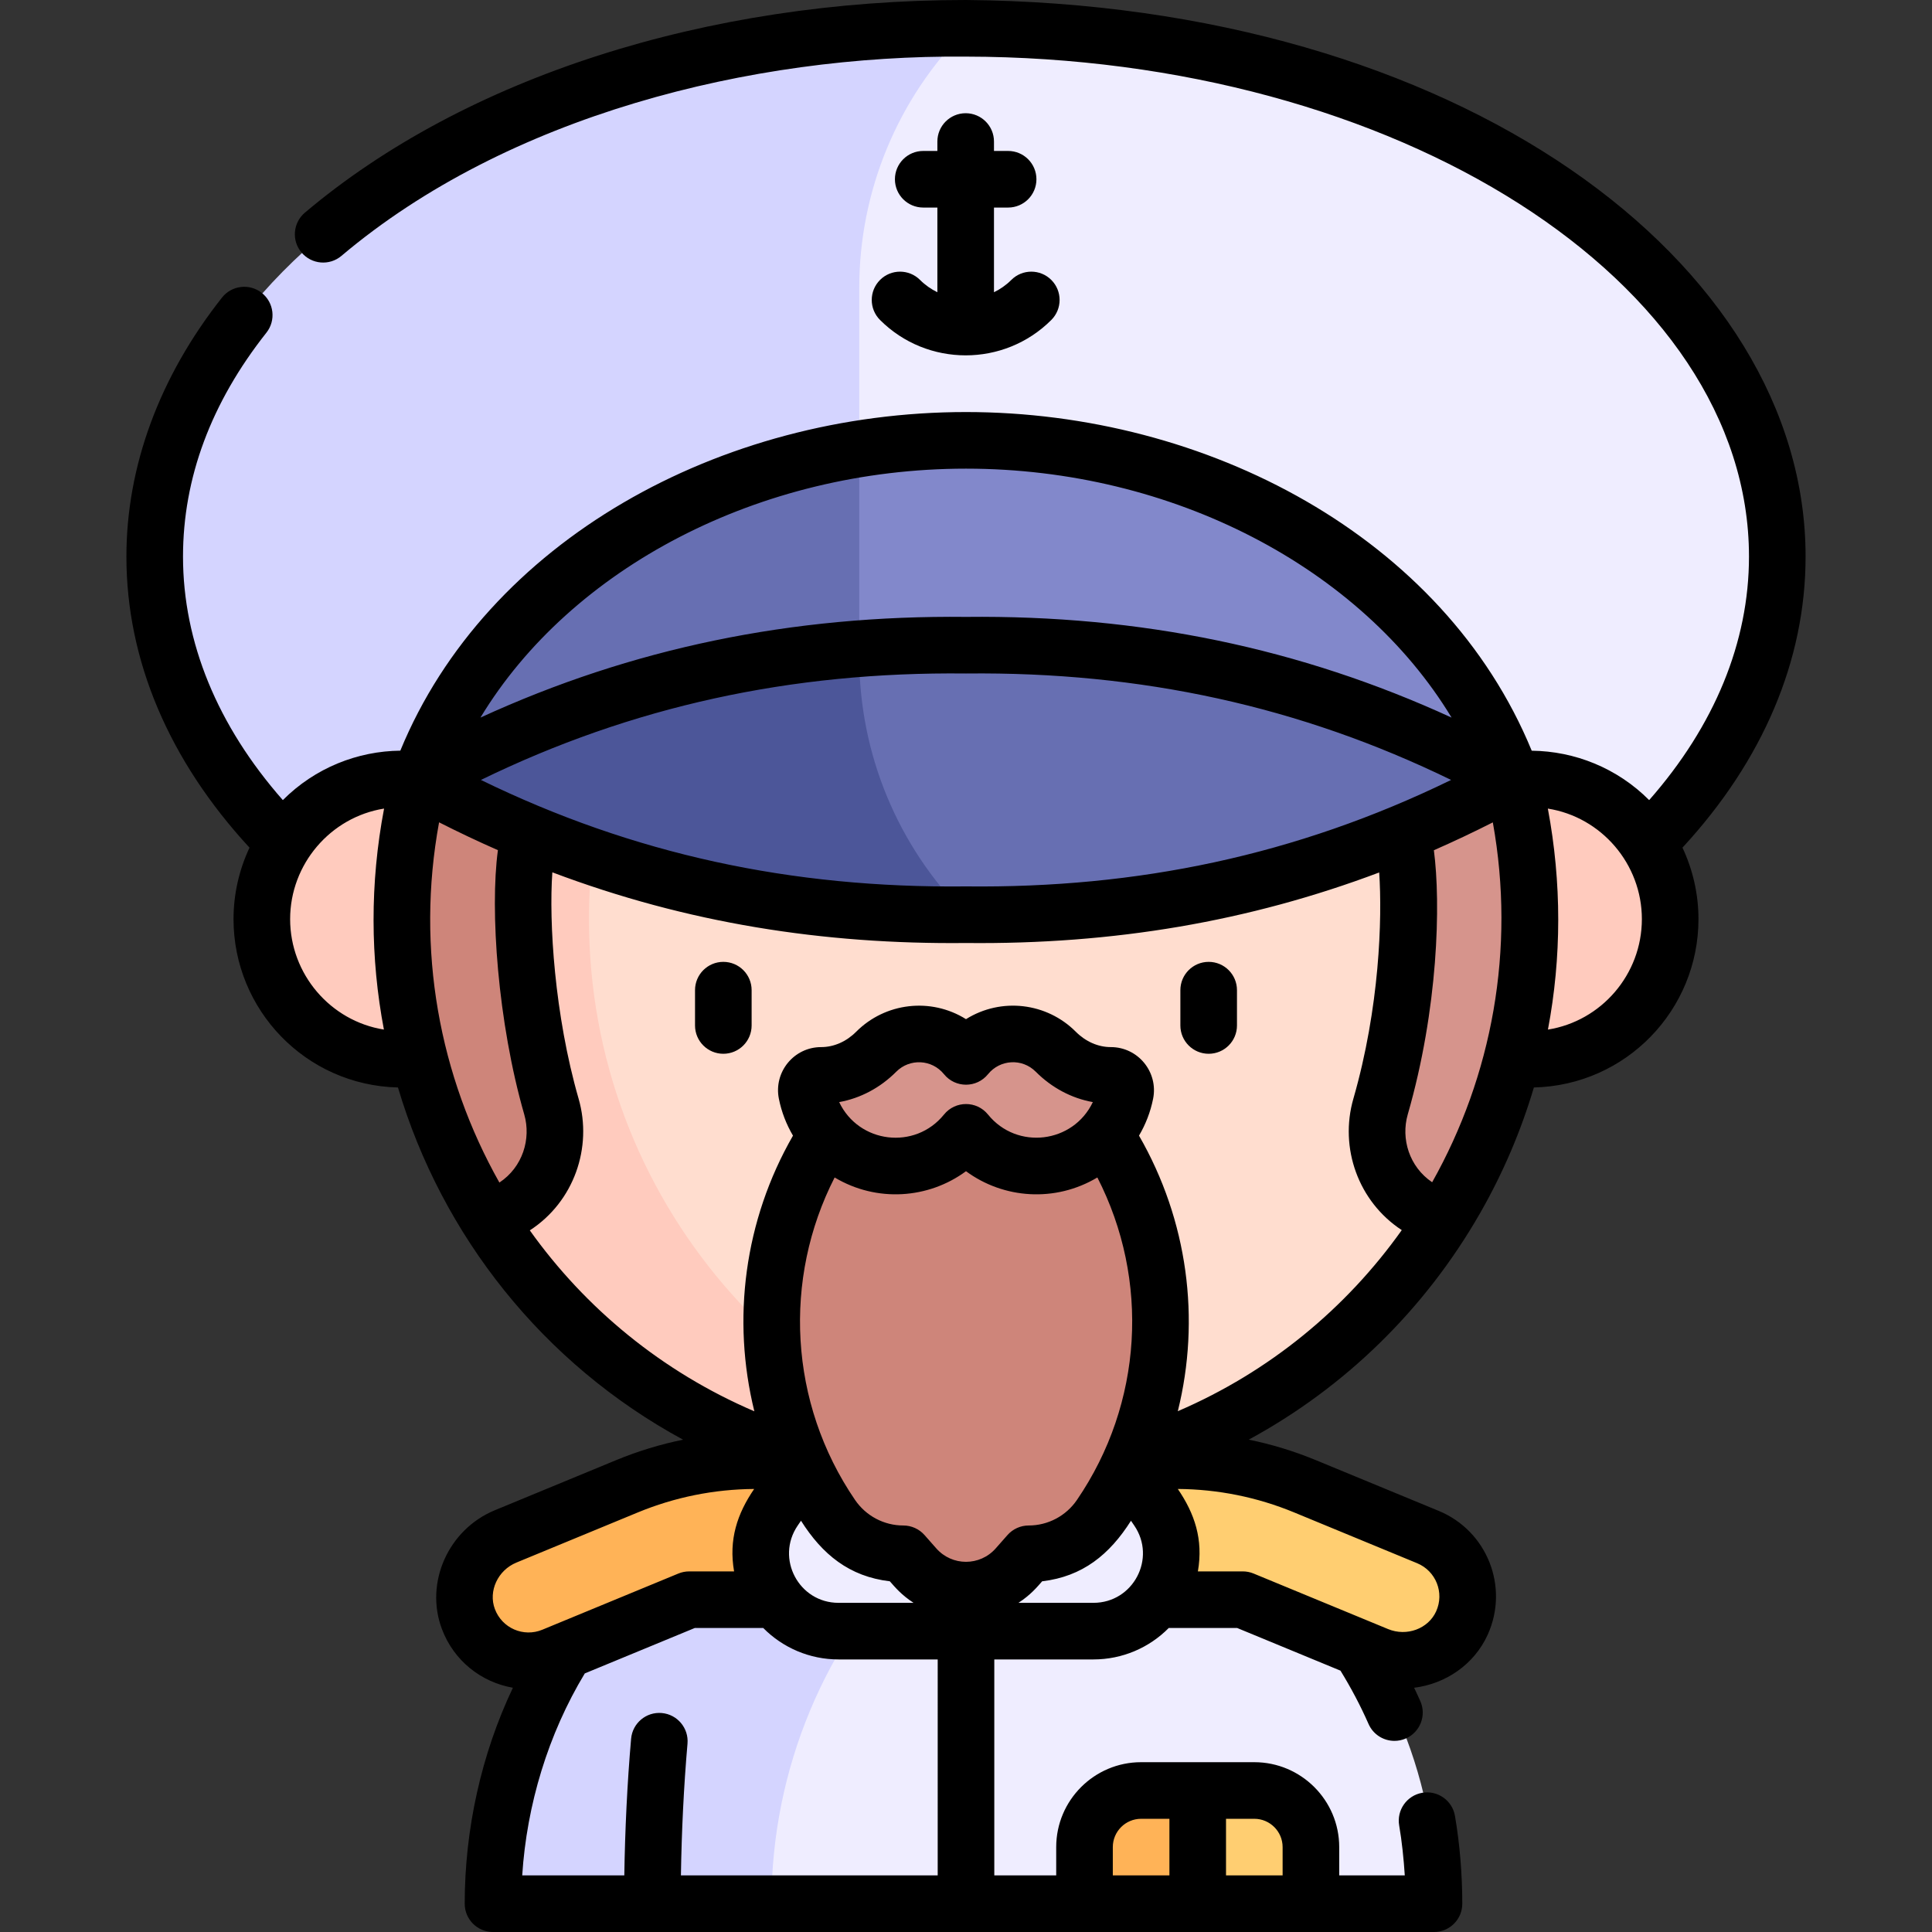 <svg id="Capa_1" enable-background="new 0 0 512 512" height="512" viewBox="0 0 512 512" width="512" xmlns="http://www.w3.org/2000/svg"><rect x="0" y="0" width="512" height="512" fill="#333333" stroke="none"/><g><g><path d="m256.451 7.504-40.051 18.736v147.88l39.599 18.285v95.095h.001c118.741 0 215-62.68 215-140 0-77.222-96.016-139.838-214.549-139.996z" fill="#efedff"/><path d="m227.714 174.121v-97.881c0-25.612 10.174-50.175 28.285-68.285l.452-.452c-.151 0-.3-.004-.451-.004-118.741 0-215 62.68-215 140s96.258 140 214.999 140v-45.094c-18.11-18.109-28.285-42.672-28.285-68.284z" fill="#d4d4ff"/></g><g><path d="m380.684 504.5c0-17.642-3.696-34.433-10.334-49.657-7.179-16.464-17.907-31.244-31.338-43.261h-137.426v92.918z" fill="#efedff"/><path d="m173.002 411.582c-13.459 12.017-24.151 26.746-31.352 43.262-6.638 15.224-10.333 32.014-10.333 49.656h73.119c.041-36.281 14.553-68.987 37.832-92.918z" fill="#d4d4ff"/></g><g><path d="m200.491 387.075c-11.787 0-23.459 2.315-34.353 6.814l-32.148 13.276c-8.558 3.534-13.116 13.205-9.87 21.875 3.394 9.065 13.587 13.451 22.462 9.786l36.056-14.89h73.362v-36.862h-55.509z" fill="#ffb357"/><path d="m378.416 407.336-32.561-13.447c-10.894-4.499-22.566-6.814-34.353-6.814h-55.502v36.862h73.354l35.644 14.72c8.557 3.534 18.611-.102 22.429-8.537 3.991-8.819-.136-19.119-9.011-22.784z" fill="#ffce71"/></g><path d="m289.774 432.269h-67.557c-12.144 0-20.632-9.975-20.632-20.687 0-3.869 1.137-7.889 3.629-11.534l8.866-12.968 41.92-22.555 41.911 22.556 8.866 12.968c2.492 3.646 3.629 7.848 3.629 11.534 0 10.73-8.489 20.686-20.632 20.686z" fill="#efedff"/><g><g fill="#ffcbbe"><path d="m106.545 206.416c-20.521 0-37.157 16.636-37.157 37.157s16.636 37.157 37.157 37.157 37.157-16.636 37.157-37.157c0-18.967-14.212-34.615-32.567-36.877-1.505-.185-3.036-.28-4.59-.28z"/><circle cx="405.455" cy="243.573" r="37.157"/></g><g><g><path d="m129.299 206.696v65.891l74.304 94.742c11.713 14.935 29.64 23.65 48.62 23.65h28.548c42.969-7.182 79.692-32.656 101.933-68.118v-116.165z" fill="#ffddcf"/></g><path d="m156.088 243.573c0-12.727 1.591-25.082 4.585-36.878h-31.374v116.165c26.428 42.142 73.288 70.168 126.7 70.168 8.44 0 16.713-.705 24.772-2.049-70.75-11.804-124.683-73.305-124.683-147.406z" fill="#ffcbbe"/></g><g><path d="m400.872 206.696h-43.941l2.289.995c7.702 3.347 12.851 10.708 13.483 19.082 1.676 22.225-.574 44.744-6.843 66.5-2.694 9.351.549 19.516 8.458 25.561 2.502 1.913 5.366 3.241 8.386 4.027 14.416-22.986 22.751-50.166 22.751-79.287 0-12.727-1.59-25.082-4.583-36.878z" fill="#d6948c"/><path d="m146.139 293.272c-6.269-21.755-8.519-44.275-6.843-66.5.632-8.374 5.781-15.735 13.483-19.082l2.29-.995h-43.934c-2.994 11.796-4.59 24.15-4.59 36.877 0 29.128 8.342 56.304 22.754 79.286 3.019-.786 5.881-2.115 8.383-4.026 7.908-6.044 11.151-16.209 8.457-25.56z" fill="#ce857a"/></g></g><g><path d="m233.375 206.696h167.497c-19.162-53.412-78.056-90-144.868-90-9.626 0-19.087.764-28.289 2.224l-11.315 11.314v61.167z" fill="#8288cb"/><path d="m227.714 118.92c-54.668 8.673-100.178 42.06-116.579 87.776h122.24c-3.711-10.355-5.66-21.365-5.66-32.575v-55.201z" fill="#676fb2"/></g><g><path d="m256 170.984c-9.68-.106-19.098.212-28.286.919l-11.261 7.836v45.252l39.547 17.416c51.516.562 98.964-10.542 144.872-35.711-44.756-24.539-92.018-36.29-144.872-35.712z" fill="#676fb2"/><path d="m227.714 174.121v-2.218c-43.292 3.331-81.377 15.492-116.579 34.793 42.673 23.396 89.575 36.315 144.865 35.711l-.001-.001c-18.11-18.11-28.285-42.673-28.285-68.285z" fill="#4c5699"/></g><g><path d="m286.166 291.51h-30.166-30.166c-13.303 15.885-21.319 36.348-21.319 58.689 0 19.117 5.865 36.863 15.893 51.54 4.285 6.271 11.383 10.033 18.979 10.033l3.114 3.53c7.166 8.124 19.832 8.124 26.998 0l3.114-3.53c7.596 0 14.694-3.762 18.979-10.033 10.028-14.677 15.893-32.423 15.893-51.54-.001-22.341-8.017-42.803-21.319-58.689z" fill="#ce857a"/><path d="m294.383 284.993c-5.521 0-10.698-2.368-14.596-6.278-2.897-2.906-6.904-4.705-11.333-4.705-5.031 0-9.518 2.322-12.453 5.952-2.935-3.629-7.422-5.952-12.453-5.952-4.428 0-8.435 1.799-11.333 4.705-3.898 3.91-9.075 6.278-14.596 6.278-2.485 0-4.337 2.278-3.852 4.715 2.191 11.006 11.904 19.302 23.555 19.302 7.547 0 14.277-3.484 18.68-8.927 4.403 5.444 11.133 8.928 18.68 8.927 11.65 0 21.363-8.295 23.555-19.302.483-2.437-1.37-4.715-3.854-4.715z" fill="#d6948c"/></g><g><path d="m317.406 504.5h-30v-15c0-8.284 6.716-15 15-15h15l10 15z" fill="#ffb357"/><path d="m347.406 504.5h-30v-30h15c8.284 0 15 6.716 15 15z" fill="#ffce71"/></g><g><path d="m191.689 254.903c-4.142 0-7.5 3.358-7.5 7.5v9.358c0 4.142 3.358 7.5 7.5 7.5s7.5-3.358 7.5-7.5v-9.358c0-4.142-3.358-7.5-7.5-7.5z"/><path d="m320.311 254.903c-4.142 0-7.5 3.358-7.5 7.5v9.358c0 4.142 3.358 7.5 7.5 7.5s7.5-3.358 7.5-7.5v-9.358c0-4.142-3.358-7.5-7.5-7.5z"/><path d="m243.825 74.188c-2.929-2.929-7.678-2.929-10.606 0-2.929 2.929-2.929 7.678 0 10.606 12.5 12.501 32.884 12.507 45.391 0 2.929-2.929 2.929-7.678 0-10.606-2.929-2.929-7.678-2.929-10.606 0-1.374 1.374-2.932 2.449-4.589 3.257v-22.441h3.75c4.142 0 7.5-3.358 7.5-7.5s-3.358-7.5-7.5-7.5h-3.75v-2.5c0-4.142-3.358-7.5-7.5-7.5s-7.5 3.358-7.5 7.5v2.5h-3.75c-4.142 0-7.5 3.358-7.5 7.5s3.358 7.5 7.5 7.5h3.75v22.441c-1.657-.808-3.215-1.882-4.59-3.257z"/><path d="m478.5 147.5c0-78.132-92.11-146.428-222.5-147.5-68.929 0-132.786 20.54-175.198 56.352-3.165 2.672-3.564 7.404-.892 10.569 2.673 3.165 7.405 3.564 10.569.892 43.968-37.127 108.449-53.315 165.521-52.809 114.173.153 207.5 59.59 207.5 132.496 0 22.658-9.116 44.823-26.455 64.536-8.488-8.512-19.726-12.967-31.122-13.091-23.342-56.754-86.242-89.749-149.919-89.749-65.161 0-127.05 34.156-149.915 89.738-11.262.123-22.541 4.49-31.132 13.102-17.34-19.713-26.457-41.878-26.457-64.536 0-20.822 7.437-40.788 22.108-59.343 2.569-3.249 2.018-7.966-1.232-10.535-3.249-2.569-7.965-2.018-10.535 1.232-16.579 20.969-25.341 44.707-25.341 68.646 0 27.447 11.262 54.01 32.626 77.138-2.753 5.869-4.239 12.322-4.239 18.936 0 24.004 19.088 44.024 43.582 44.621 11.65 39.255 38.437 73.229 75.559 93.338-6.047 1.232-11.979 3.04-17.754 5.425l-32.147 13.276c-12.322 5.088-18.617 19.191-14.031 31.438 3.166 8.457 10.429 14.134 18.831 15.597-8.38 17.616-12.774 37.561-12.774 57.232 0 4.142 3.358 7.5 7.5 7.5h249.368c4.143 0 7.5-3.358 7.5-7.5 0-7.579-.654-15.853-1.943-23.283-.708-4.081-4.59-6.814-8.672-6.107-4.081.708-6.815 4.591-6.107 8.672.718 4.136 1.214 9 1.483 13.217h-17.376v-7.5c0-12.407-10.094-22.5-22.5-22.5-10.856 0-19.145 0-30 0-12.407 0-22.5 10.093-22.5 22.5v7.5h-16.406v-57.23h26.274c7.633 0 14.762-3.076 19.956-8.333h18.137l27.375 11.305c2.792 4.541 5.301 9.276 7.435 14.129 1.236 2.809 3.985 4.482 6.869 4.482 1.009 0 2.034-.205 3.017-.637 3.791-1.668 5.513-6.094 3.845-9.885-.525-1.194-1.086-2.375-1.649-3.556 8.312-1.025 15.908-6.127 19.5-14.063 5.738-12.682-.158-27.513-12.981-32.809l-32.561-13.446c-5.786-2.389-11.729-4.2-17.789-5.432 25.429-13.794 46.662-34.436 61.33-60.056 6.073-10.609 10.821-21.771 14.236-33.274 24.497-.58 43.619-20.589 43.619-44.622 0-6.614-1.486-13.068-4.239-18.937 21.364-23.126 32.626-49.688 32.626-77.136zm-376.761 125.348c-14.179-2.271-24.851-14.686-24.851-29.275 0-14.559 10.695-27.029 24.897-29.292-3.779 19.852-3.636 39.665-.046 58.567zm223.167 209.152h7.5c4.136 0 7.5 3.364 7.5 7.5v7.5h-15zm-30 7.5c0-4.136 3.364-7.5 7.5-7.5h7.5v15h-15zm-38.903-365.304c54.802 0 104.689 26.32 128.681 65.973-40.141-18.423-82.441-27.182-128.684-26.685-46.217-.487-88.533 8.265-128.679 26.686 23.992-39.653 73.879-65.974 128.682-65.974zm128.556 82.498c-41.19 20.067-83.219 28.702-128.477 28.213-.055-.001-.109-.001-.164 0-46.243.501-88.108-8.534-128.473-28.212 39.958-19.475 82.134-28.717 128.473-28.211.055.001.109.001.164 0 46.353-.498 88.52 8.737 128.477 28.21zm-252.214 106.697c-15.889-28.16-22.195-61.73-15.985-95.465 5.16 2.619 10.369 5.083 15.592 7.376-2.148 15.813-.049 45.65 6.981 70.047 1.859 6.454-.404 13.95-6.588 18.042zm-1.2 113.02c-1.78-4.755.78-10.278 5.708-12.313l32.148-13.276c9.842-4.065 20.222-6.151 30.86-6.231-4.489 6.566-6.782 13.418-5.321 21.847h-11.902c-.982 0-1.955.193-2.863.568l-36.057 14.89c-4.966 2.052-10.667-.393-12.573-5.485zm117.355 70.589h-68.049c.183-11.61.753-23.551 1.742-34.908.359-4.126-2.694-7.763-6.821-8.123-4.122-.364-7.763 2.693-8.123 6.821-1.028 11.792-1.617 24.159-1.801 36.209h-27.056c1.198-18.689 6.872-37.448 16.582-53.525l29.151-12.038h18.141c5.195 5.257 12.321 8.333 19.95 8.333h26.284zm-37.094-92.719.868-1.27c5.644 8.925 12.78 14.783 23.543 16.052 1.325 1.502 3.033 3.594 6.283 5.707h-19.884c-10.515 0-16.763-11.78-10.81-20.489zm55.582 2.53-3.114 3.53c-4.183 4.743-11.557 4.753-15.749 0l-3.114-3.53c-1.424-1.614-3.472-2.539-5.625-2.539-5.112 0-9.893-2.529-12.787-6.764-17.579-25.729-19.137-58.627-5.413-85.465 11.197 6.692 24.92 5.643 34.812-1.659 9.916 7.32 23.638 8.338 34.813 1.658 13.926 27.163 12.074 59.87-5.413 85.466-2.894 4.235-7.674 6.764-12.787 6.764-2.151 0-4.199.925-5.623 2.539zm-44.6-114.742c5.619-1.006 10.873-3.781 15.137-8.059 3.543-3.553 9.421-3.316 12.644.668 3.003 3.712 8.666 3.704 11.662 0 3.172-3.921 9.035-4.288 12.644-.668 4.265 4.277 9.518 7.052 15.137 8.059-5.203 10.953-20.109 12.784-27.78 3.297-3.001-3.712-8.666-3.706-11.663 0-7.672 9.487-22.567 7.68-27.781-3.297zm67.386 132.701h-19.875c3.224-2.096 4.925-4.166 6.283-5.707 10.733-1.265 17.884-7.108 23.539-16.045l.864 1.263c5.949 8.7-.275 20.489-10.811 20.489zm53.218-23.948 32.561 13.446c4.967 2.051 7.284 7.803 5.041 12.76-2.093 4.625-7.805 6.732-12.733 4.697l-35.644-14.72c-.907-.375-1.88-.568-2.862-.568h-11.902c1.472-8.493-.876-15.345-5.322-21.847 10.638.08 21.018 2.167 30.861 6.232zm-30.86-26.838c6.064-24.39 2.659-50.551-10.283-73.028 1.751-2.969 3.039-6.258 3.74-9.782 1.409-7.071-3.988-13.68-11.207-13.68-3.369 0-6.667-1.447-9.285-4.073-7.703-7.726-19.76-9.165-29.097-3.333-9.328-5.826-21.397-4.391-29.098 3.333-2.619 2.626-5.917 4.073-9.286 4.073-7.211 0-12.617 6.601-11.207 13.68.702 3.525 1.99 6.815 3.741 9.784-12.941 22.505-16.252 48.69-10.235 73.058-24.488-10.487-44.794-27.31-59.507-47.953 11.731-7.608 16.645-21.996 12.937-34.866-6.417-22.27-7.901-46.92-6.966-60.02 35.687 13.468 71.793 19.131 109.621 18.732 39.159.412 75.065-5.718 109.502-18.693.834 12.21.117 35.809-6.848 59.981-3.743 12.996 1.306 27.253 12.831 34.796-14.687 20.667-34.942 37.505-59.353 47.991zm67.404-60.675c-6.076-4.101-8.322-11.526-6.469-17.96 8.077-28.03 8.788-55.89 6.924-70.025 5.237-2.296 10.457-4.763 15.623-7.383 6.084 33.711-.247 67.239-16.078 95.368zm30.683-40.454c3.628-19.151 3.657-38.969-.023-58.566 14.189 2.242 24.918 14.68 24.918 29.284-.001 14.681-10.761 27.038-24.895 29.282z"/></g></g></svg>